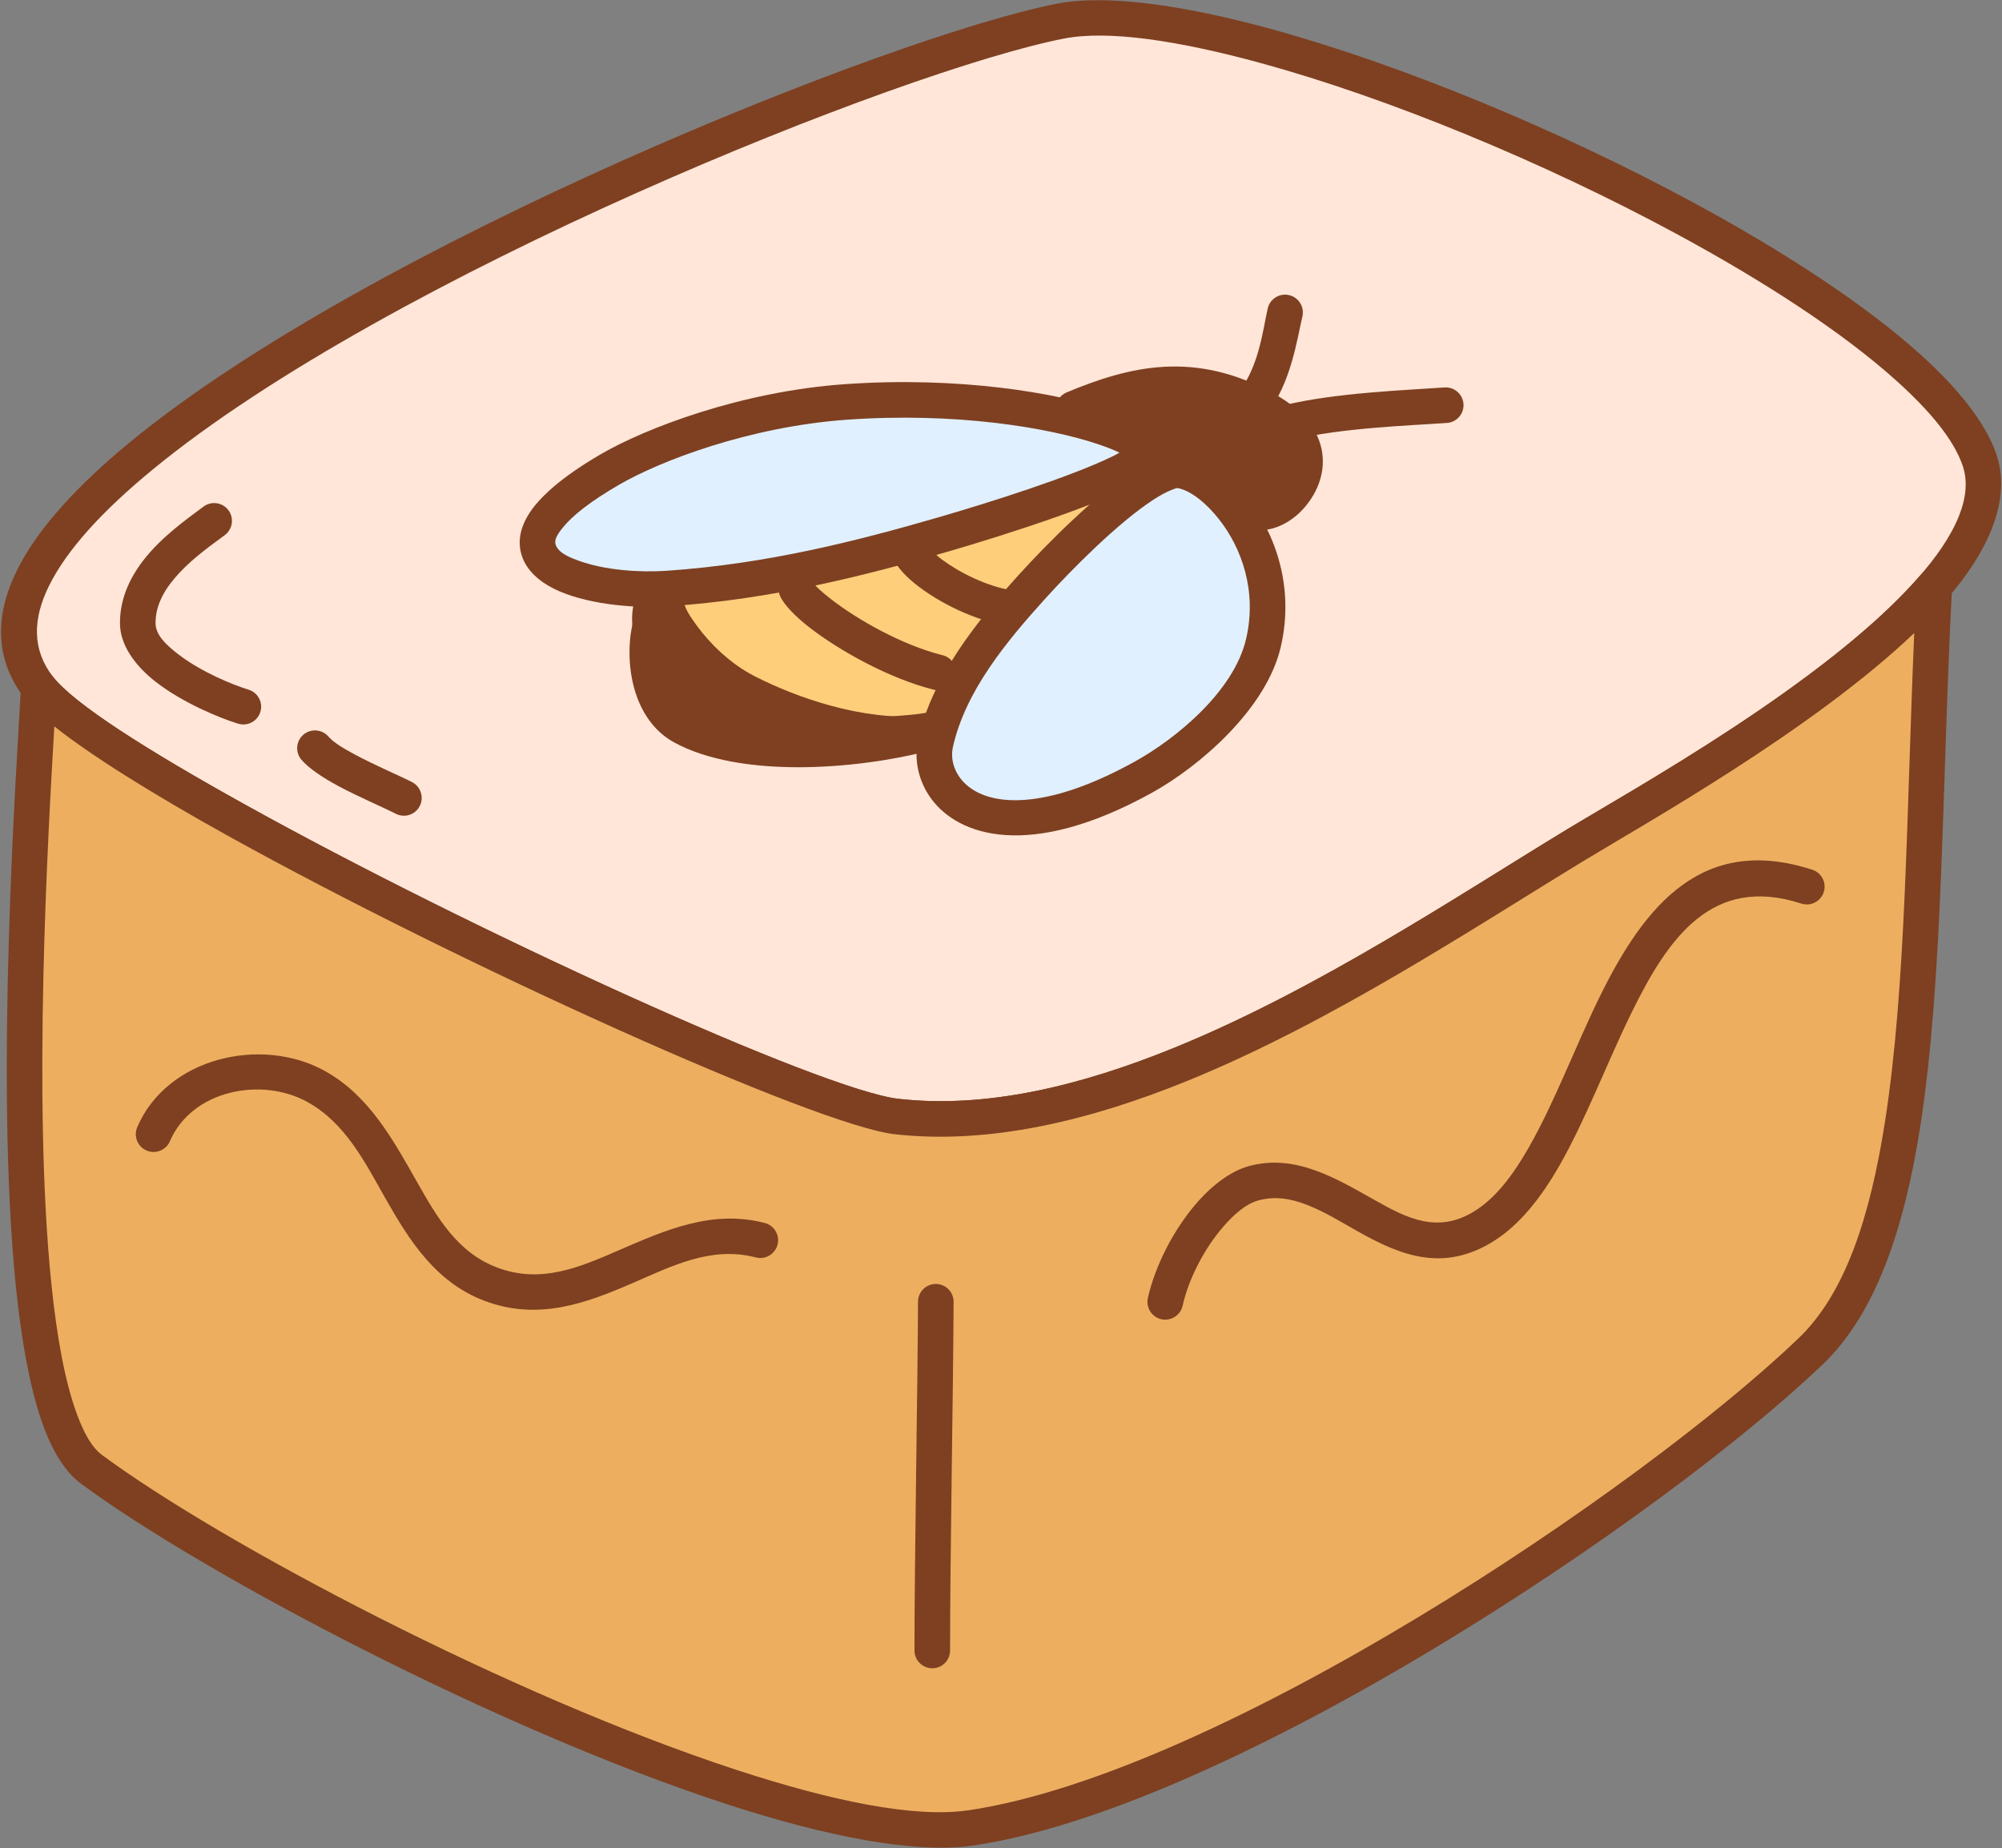 <?xml version="1.0" encoding="UTF-8" standalone="no"?><!DOCTYPE svg PUBLIC "-//W3C//DTD SVG 1.1//EN" "http://www.w3.org/Graphics/SVG/1.1/DTD/svg11.dtd"><svg width="100%" height="100%" viewBox="0 0 1875 1731" version="1.1" xmlns="http://www.w3.org/2000/svg" xmlns:xlink="http://www.w3.org/1999/xlink" xml:space="preserve" xmlns:serif="http://www.serif.com/" style="fill-rule:evenodd;clip-rule:evenodd;stroke-linejoin:round;stroke-miterlimit:2;"><rect x="0" y="0" width="1875" height="1731" fill="#808080" stroke="none"/><g id="Honey"><path d="M993.368,19.746c-218.622,42.697 -1114.82,420.127 -957.093,624.156c68.815,89.019 699.695,390.2 803.421,401.931c213.17,24.109 463.928,-149.728 635.364,-253.989c89.667,-54.533 422.299,-236.504 378.678,-361.607c-57.69,-165.451 -680.962,-445.529 -860.37,-410.491Z" style="fill:#ffe6d8;"/><path d="M990.173,3.388c-154.349,30.145 -643.562,225.707 -868.633,410.92c-50.022,41.164 -87.171,82.093 -105.921,120.476c-21.015,43.02 -20.269,83.429 7.47,119.312c21.264,27.507 94.191,75.339 189.373,128.232c217.68,120.966 552.058,271.776 625.361,280.066c87.859,9.937 181.981,-12.398 274.523,-50.087c135.569,-55.212 267.865,-143.273 371.374,-206.223c63.527,-38.635 247.33,-140.769 336.881,-241.822c42.74,-48.229 63.624,-97.212 48.874,-139.512c-9.929,-28.478 -34.962,-60.476 -71.595,-93.373c-51.878,-46.588 -127.34,-95.941 -212.322,-141.862c-126.635,-68.429 -274.441,-129.339 -395.873,-162.561c-83.379,-22.811 -154.767,-32.304 -199.512,-23.566l-0,0Zm6.389,32.716c41.372,-8.08 107.232,1.91 184.327,23.002c119.277,32.632 264.435,92.521 388.823,159.735c82.367,44.508 155.614,92.182 205.897,137.337c31.475,28.265 53.86,55.078 62.391,79.546c5.262,15.09 3.263,31.178 -3.41,47.825c-7.676,19.151 -21.397,38.813 -38.936,58.605c-87.411,98.638 -267.246,197.739 -329.254,235.45c-102.215,62.163 -232.753,149.31 -366.626,203.831c-87.086,35.467 -175.528,57.188 -258.205,47.837c-71.913,-8.133 -399.361,-157.407 -612.916,-276.081c-89.634,-49.81 -159.167,-93.578 -179.192,-119.482c-19.58,-25.329 -18.725,-53.927 -3.891,-84.294c17.098,-35.002 51.535,-71.831 97.151,-109.369c221.24,-182.06 702.12,-374.311 853.841,-403.942Z" style="fill:#7e4021;"/><path d="M190.592,474.527c-15.087,11.281 -39.384,28.289 -56.491,50.522c-12.954,16.836 -21.847,36.53 -21.757,58.769c0.081,19.942 13.554,39.327 33.654,54.965c25.126,19.548 59.895,33.863 77.054,39.093c8.799,2.682 18.12,-2.285 20.802,-11.084c2.681,-8.799 -2.285,-18.12 -11.084,-20.802c-14.755,-4.496 -44.699,-16.708 -66.304,-33.516c-11.075,-8.617 -20.744,-17.803 -20.789,-28.792c-0.076,-18.627 10.246,-34.161 22.355,-47.118c14.202,-15.197 31.298,-26.95 42.521,-35.341c7.367,-5.509 8.876,-15.962 3.368,-23.329c-5.509,-7.367 -15.962,-8.876 -23.329,-3.367Z" style="fill:#7e4021;"/><path d="M282.379,711.734c6.9,7.985 19.833,16.682 34.652,24.617c19.156,10.257 41.513,19.686 53.66,25.905c8.188,4.191 18.239,0.946 22.43,-7.242c4.192,-8.188 0.947,-18.239 -7.241,-22.43c-12.022,-6.154 -34.156,-15.468 -53.114,-25.619c-10.593,-5.672 -20.234,-11.318 -25.166,-17.026c-6.014,-6.96 -16.548,-7.728 -23.508,-1.713c-6.96,6.014 -7.727,16.548 -1.713,23.508Z" style="fill:#7e4021;"/><path d="M1811.58,549.263c-15.948,304.997 -0.454,605.941 -115.574,716.291c-149.328,143.138 -548.202,411.004 -786.055,446.545c-176.177,26.325 -663.052,-216.525 -824.383,-335.906c-96.3,-71.259 -54.006,-637.623 -49.288,-732.291c68.815,89.019 699.695,390.2 803.421,401.931c213.17,24.109 463.928,-149.728 635.364,-253.989c63.594,-38.676 249.397,-141.452 336.515,-242.581Z" style="fill:#edaf5f;"/><path d="M1828.22,550.133c0.372,-7.117 -3.823,-13.683 -10.436,-16.337c-6.614,-2.655 -14.184,-0.81 -18.836,4.589c-86.029,99.865 -269.748,201.027 -332.547,239.219c-102.215,62.163 -232.753,149.31 -366.626,203.831c-87.086,35.467 -175.528,57.188 -258.205,47.837c-71.913,-8.133 -399.361,-157.407 -612.916,-276.081c-89.634,-49.81 -159.167,-93.578 -179.192,-119.482c-4.267,-5.52 -11.521,-7.798 -18.178,-5.709c-6.656,2.09 -11.307,8.104 -11.654,15.073c-3.317,66.567 -25.042,365.312 -4.651,563.121c5.391,52.292 13.791,97.695 25.98,130.442c9.253,24.857 21.104,42.9 34.692,52.955c113.831,84.232 388.411,229.52 603.847,299.966c94.664,30.954 178.291,47.187 232.912,39.025c240.507,-35.937 644.131,-306.261 795.125,-450.997c48.185,-46.188 75.452,-123.898 90.753,-221.414c22.01,-140.263 20.331,-322.416 29.932,-506.038Zm-35.412,42.796c-7.272,167.051 -7.372,330.117 -27.45,458.075c-13.945,88.869 -36.977,160.425 -80.89,202.518c-147.662,141.542 -541.784,406.949 -776.984,442.093c-51.086,7.633 -129.089,-8.79 -217.626,-37.741c-212.032,-69.333 -482.347,-212.177 -594.38,-295.078c-9.526,-7.049 -16.793,-20.362 -23.279,-37.788c-11.418,-30.672 -19.013,-73.253 -24.062,-122.232c-17.636,-171.081 -3.348,-418.351 2.759,-522.364c34.307,27.293 91.991,63.252 161.567,101.916c217.68,120.966 552.058,271.776 625.361,280.066c87.859,9.937 181.981,-12.398 274.523,-50.087c135.569,-55.212 267.865,-143.273 371.374,-206.223c57.513,-34.977 213.557,-121.999 309.087,-213.155l-0,0Z" style="fill:#7e4021;"/><path d="M159.164,1068.94c20.452,-47.778 85.663,-60.656 128.896,-36.638c35.419,19.677 53.475,55.899 72.934,90.264c22.898,40.439 47.437,78.584 92.366,95.734c50.218,19.17 94.929,2.736 139.344,-16.561c37.049,-16.097 73.734,-34.729 115.175,-23.919c8.901,2.322 18.012,-3.019 20.334,-11.92c2.322,-8.901 -3.019,-18.012 -11.92,-20.334c-49.054,-12.797 -93.016,6.546 -136.872,25.6c-36.49,15.854 -72.915,31.742 -114.174,15.993c-37.344,-14.255 -56.215,-47.405 -75.247,-81.017c-22.47,-39.684 -44.851,-80.256 -85.752,-102.979c-59.185,-32.881 -147.729,-12.749 -175.728,52.66c-3.62,8.456 0.307,18.261 8.763,21.881c8.457,3.619 18.261,-0.307 21.881,-8.764Z" style="fill:#7e4021;"/><path d="M1107.59,1223.11c5.833,-25.93 20.702,-54.093 38.289,-74.326c10.401,-11.966 21.519,-21.304 32.466,-24.313c15.9,-4.37 30.653,-1.656 44.907,3.786c16.793,6.411 32.924,16.478 49.185,25.604c39.185,21.991 78.929,38.049 125.725,9.179c24.548,-15.143 44.734,-40.508 62.402,-71.35c24.376,-42.549 44.295,-95.793 67.515,-143.195c34.5,-70.431 75.521,-129.146 158.987,-102.108c8.75,2.835 18.157,-1.968 20.991,-10.719c2.835,-8.751 -1.968,-18.157 -10.719,-20.992c-102.531,-33.214 -156.813,32.636 -199.194,119.156c-22.903,46.756 -42.46,99.319 -66.503,141.289c-14.612,25.506 -30.679,47.026 -50.98,59.55c-34.316,21.17 -63.176,6.247 -91.91,-9.878c-37.783,-21.204 -75.715,-44.426 -119.24,-32.463c-16.141,4.436 -33.453,16.943 -48.79,34.587c-21.017,24.179 -38.68,57.889 -45.652,88.877c-2.019,8.974 3.628,17.899 12.602,19.918c8.974,2.019 17.9,-3.627 19.919,-12.602Z" style="fill:#7e4021;"/><path d="M859.78,1219.25c-0.423,88.166 -3.309,238.572 -3.309,326.738c-0,9.199 7.468,16.667 16.666,16.667c9.199,0 16.667,-7.468 16.667,-16.667c0,-88.123 2.886,-238.455 3.309,-326.578c0.044,-9.198 -7.388,-16.702 -16.586,-16.746c-9.199,-0.045 -16.703,7.388 -16.747,16.586Z" style="fill:#7e4021;"/><path d="M1054.53,445.284c-55.285,-10.349 -272.733,68.002 -339.94,77.616c-55.459,7.933 -92.313,27.455 -96.481,31.385c-27.134,25.591 7.217,95.042 56.618,117.282c54.794,24.667 189.305,18.66 207.891,8.506c6.963,-3.805 36.521,-29.856 46.651,-43.872c37.924,-52.474 170.324,-138.84 125.261,-190.917Z" style="fill:#ffce7b;"/><path d="M1067.13,434.378c-2.468,-2.852 -5.83,-4.782 -9.537,-5.476c-17.898,-3.35 -51.624,1.234 -91.918,10.525c-86.662,19.984 -206.655,60.28 -253.449,66.974c-60.921,8.715 -100.978,31.442 -105.556,35.76c-14.985,14.132 -18.548,37.633 -10.471,63.097c10.031,31.627 37.795,66.251 71.682,81.506c40.249,18.119 121.423,21.109 173.232,17.232c24.572,-1.839 43.017,-5.76 49.492,-9.298c7.762,-4.241 40.876,-33.109 52.168,-48.735c12.832,-17.755 36.972,-39.407 60.909,-62.363c26.051,-24.983 51.796,-51.445 65.399,-75.938c14.965,-26.946 16.305,-52.186 -1.951,-73.284Zm-438.05,132.494c0.964,-0.574 4.806,-2.828 8.452,-4.583c14.844,-7.148 42.845,-17.659 79.414,-22.891c47.296,-6.765 168.628,-47.291 256.219,-67.49c30.065,-6.932 55.729,-11.757 71.914,-10.95l0.001,0c3.053,6.381 2.21,13.474 -0.602,20.904c-3.393,8.964 -9.398,18.254 -16.806,27.772c-32.156,41.31 -89.077,85.205 -111.915,116.804c-8.967,12.408 -34.97,35.641 -41.135,39.009c-4.678,2.556 -18.242,3.98 -35.997,5.308c-46.938,3.513 -120.596,2.029 -157.06,-14.386c-25.395,-11.432 -46.076,-37.488 -53.593,-61.189c-3.552,-11.2 -5.108,-21.887 1.108,-28.308Z" style="fill:#7e4021;"/><path d="M1073.43,421.516c10.562,16.296 -119.955,58.831 -190.782,79.331c-74.724,21.628 -161.023,43.935 -257.559,50.435c-79.495,5.352 -198.066,-27.777 -53.639,-111.64c39.837,-23.133 126.278,-56.513 221.174,-63.178c147.634,-10.369 267.233,24.112 280.806,45.052Z" style="fill:#e0f0ff;"/><path d="M1087.41,412.451c-5.073,-7.825 -21.145,-18.746 -47.368,-27.643c-50.445,-17.117 -142.455,-32.424 -248.592,-24.97c-98.003,6.883 -187.233,41.501 -228.375,65.391c-38.239,22.203 -59.275,41.774 -68.697,57.717c-8.939,15.126 -9.299,28.455 -4.868,39.818c4.472,11.47 14.767,21.549 29.734,28.935c26.949,13.3 70.668,18.655 106.958,16.212c97.849,-6.589 185.334,-29.133 261.073,-51.054c58.113,-16.82 155.268,-48.474 186.314,-68.872c7.64,-5.019 12.316,-10.183 14.482,-14.258c4.16,-7.829 3.435,-14.956 -0.661,-21.276Zm-38.947,11.539c-1.832,1.069 -3.741,2.119 -5.59,3.033c-38.56,19.064 -116.11,43.703 -164.865,57.814c-73.708,21.334 -158.821,43.404 -254.045,49.816c-26.434,1.78 -57.562,-0.895 -80.333,-8.857c-10.963,-3.832 -20.241,-7.9 -23.064,-15.142c-1.817,-4.658 1.089,-9.668 6.373,-16.265c9.398,-11.734 26.42,-24.973 52.874,-40.334c38.533,-22.375 122.184,-54.519 213.973,-60.965c100.551,-7.062 187.755,7.067 235.546,23.283c7.448,2.528 13.871,5.08 19.131,7.617Z" style="fill:#7e4021;"/><path d="M1107.18,441.004c-28.389,-6.193 -103.957,68.068 -140.45,108.39c-38.501,42.541 -78.298,91.696 -90.557,146.854c-10.094,45.421 46.72,113.55 194.663,31.717c40.808,-22.572 99.964,-71.706 112.495,-125.924c19.496,-84.35 -39.671,-153.079 -76.151,-161.037Z" style="fill:#e0f0ff;"/><path d="M1110.73,424.72c-11.345,-2.474 -29.035,2.666 -48.59,15.367c-35.296,22.926 -81.447,69.039 -107.77,98.123c-40.397,44.636 -81.606,96.548 -94.468,154.422c-3.994,17.968 -0.239,38.675 12.512,55.885c25.147,33.944 91.059,57.88 206.487,-5.968c44.077,-24.38 107.132,-78.194 120.667,-136.755c13.004,-56.261 -5.436,-106.28 -31.059,-139.197c-18.261,-23.461 -40.437,-38.094 -57.779,-41.877Zm-7.105,32.568c11.845,2.584 26.107,13.759 38.58,29.783c20.475,26.304 35.277,66.259 24.886,111.217c-11.529,49.878 -66.783,94.327 -104.324,115.093c-41.667,23.047 -75.537,33.706 -102.418,35.789c-23.475,1.819 -40.904,-2.992 -52.539,-11.837c-13.107,-9.962 -18.166,-24.885 -15.369,-37.469c11.655,-52.443 50.038,-98.84 86.644,-139.286c24.768,-27.367 68.001,-70.965 101.212,-92.537c6.202,-4.028 11.966,-7.244 17.113,-9.192c2.465,-0.933 4.491,-1.937 6.215,-1.561Z" style="fill:#7e4021;"/><path d="M1005.36,382.956c54.529,-22.81 110.851,-37.317 179.059,0.022c75.355,41.251 18.497,99.713 -2.708,96.626c-15.011,-2.185 -37.596,-31.416 -77.769,-54.614c-32.002,-18.479 -85.237,-35.337 -98.582,-42.034Z" style="fill:#7e4021;"/><path d="M998.928,367.58c-6.007,2.513 -10,8.294 -10.225,14.802c-0.224,6.507 3.362,12.55 9.182,15.47c13.224,6.636 66.011,23.26 97.722,41.572c27.379,15.809 46.298,34.589 60.24,45.109c8.966,6.765 16.884,10.606 23.463,11.564c9.832,1.431 25.459,-3.858 38.204,-16.263c12.863,-12.519 22.831,-31.451 21.254,-51.877c-1.491,-19.321 -12.991,-41.34 -46.346,-59.599c-73.707,-40.349 -134.568,-25.426 -193.494,-0.778Zm184.542,95.354c-0.874,-0.324 -1.761,-1.02 -2.837,-1.702c-3.205,-2.03 -6.723,-4.799 -10.665,-8.02c-14.133,-11.55 -32.65,-28.195 -57.692,-42.655c-16.951,-9.788 -39.796,-19.148 -59.624,-26.81l-0.001,0.001c37.827,-10.464 77.869,-11.276 123.765,13.849c16.077,8.801 24.945,17.944 28.033,27.484c3.948,12.193 -2.688,23.571 -10.184,30.866c-3.333,3.244 -9.481,6.347 -10.795,6.987Z" style="fill:#7e4021;"/><path d="M864.702,687.45c-64.49,16.412 -166.562,25.394 -225.355,-6.691c-47.363,-25.847 -36.078,-116.61 -14.872,-113.523c1.678,15.051 32.073,59.213 74.614,80.954c42.383,21.66 106.144,43.434 165.613,39.26Z" style="fill:#7e4021;"/><path d="M868.813,703.601c8.36,-2.127 13.715,-10.283 12.344,-18.801c-1.371,-8.517 -9.016,-14.58 -17.622,-13.976c-56.35,3.955 -116.702,-16.951 -156.862,-37.475c-23.046,-11.778 -42.087,-30.909 -54.006,-47.213c-6.481,-8.865 -11.134,-16.313 -11.628,-20.747c-0.84,-7.535 -6.66,-13.554 -14.163,-14.646c-7.406,-1.078 -14.649,1.066 -20.978,7.056c-4.917,4.653 -9.618,12.667 -12.567,23.23c-5.322,19.065 -5.663,47.638 3.317,72c6.532,17.718 17.848,33.155 34.715,42.36c61.958,33.812 169.488,25.508 237.45,8.212Zm-245.557,-101.313c14.271,20.529 38.585,45.583 68.248,60.743c15.769,8.059 34.358,16.098 54.567,22.931l0,-0c-36.687,-0.028 -72.332,-5.421 -98.74,-19.833c-21.821,-11.908 -26.221,-41.88 -24.075,-63.841Z" style="fill:#7e4021;"/><path d="M730.97,559.158c3.44,6.993 12.816,17.402 26.84,28.339c27.975,21.818 75.296,48.265 117.033,58.61c8.928,2.213 17.974,-3.239 20.187,-12.167c2.213,-8.929 -3.239,-17.974 -12.168,-20.187c-37.312,-9.248 -79.543,-33.036 -104.553,-52.54c-8.689,-6.777 -15.296,-12.433 -17.427,-16.766c-4.06,-8.254 -14.057,-11.66 -22.311,-7.6c-8.255,4.059 -11.66,14.057 -7.601,22.311Z" style="fill:#7e4021;"/><path d="M866.383,508.914c-2.247,-8.594 -10.91,-13.964 -19.668,-12.055c-8.988,1.96 -14.694,10.847 -12.734,19.835c1.482,6.799 7.657,16.74 18.812,26.553c19.551,17.196 55.241,36.989 90.081,42.763c9.075,1.503 17.664,-4.643 19.168,-13.718c1.503,-9.075 -4.643,-17.663 -13.718,-19.167c-24.476,-4.056 -49.426,-16.639 -66.156,-29.003c-7.543,-5.574 -15.135,-14.441 -15.785,-15.208Z" style="fill:#7e4021;"/><path d="M1210.58,411.959c46.032,-11.349 111.154,-13.384 144.633,-15.798c9.175,-0.661 16.087,-8.647 15.426,-17.821c-0.662,-9.175 -8.647,-16.087 -17.822,-15.426c-34.779,2.507 -102.398,4.892 -150.216,16.681c-8.931,2.202 -14.394,11.24 -12.193,20.171c2.202,8.932 11.241,14.395 20.172,12.193Z" style="fill:#7e4021;"/><path d="M1186.98,387.031c22.279,-28.829 27.807,-69.498 32.786,-90.526c2.119,-8.951 -3.427,-17.939 -12.378,-20.058c-8.951,-2.12 -17.939,3.427 -20.058,12.378c-4.256,17.971 -7.685,53.185 -26.726,77.824c-5.624,7.278 -4.282,17.754 2.997,23.379c7.278,5.624 17.754,4.282 23.379,-2.997Z" style="fill:#7e4021;"/></g></svg>